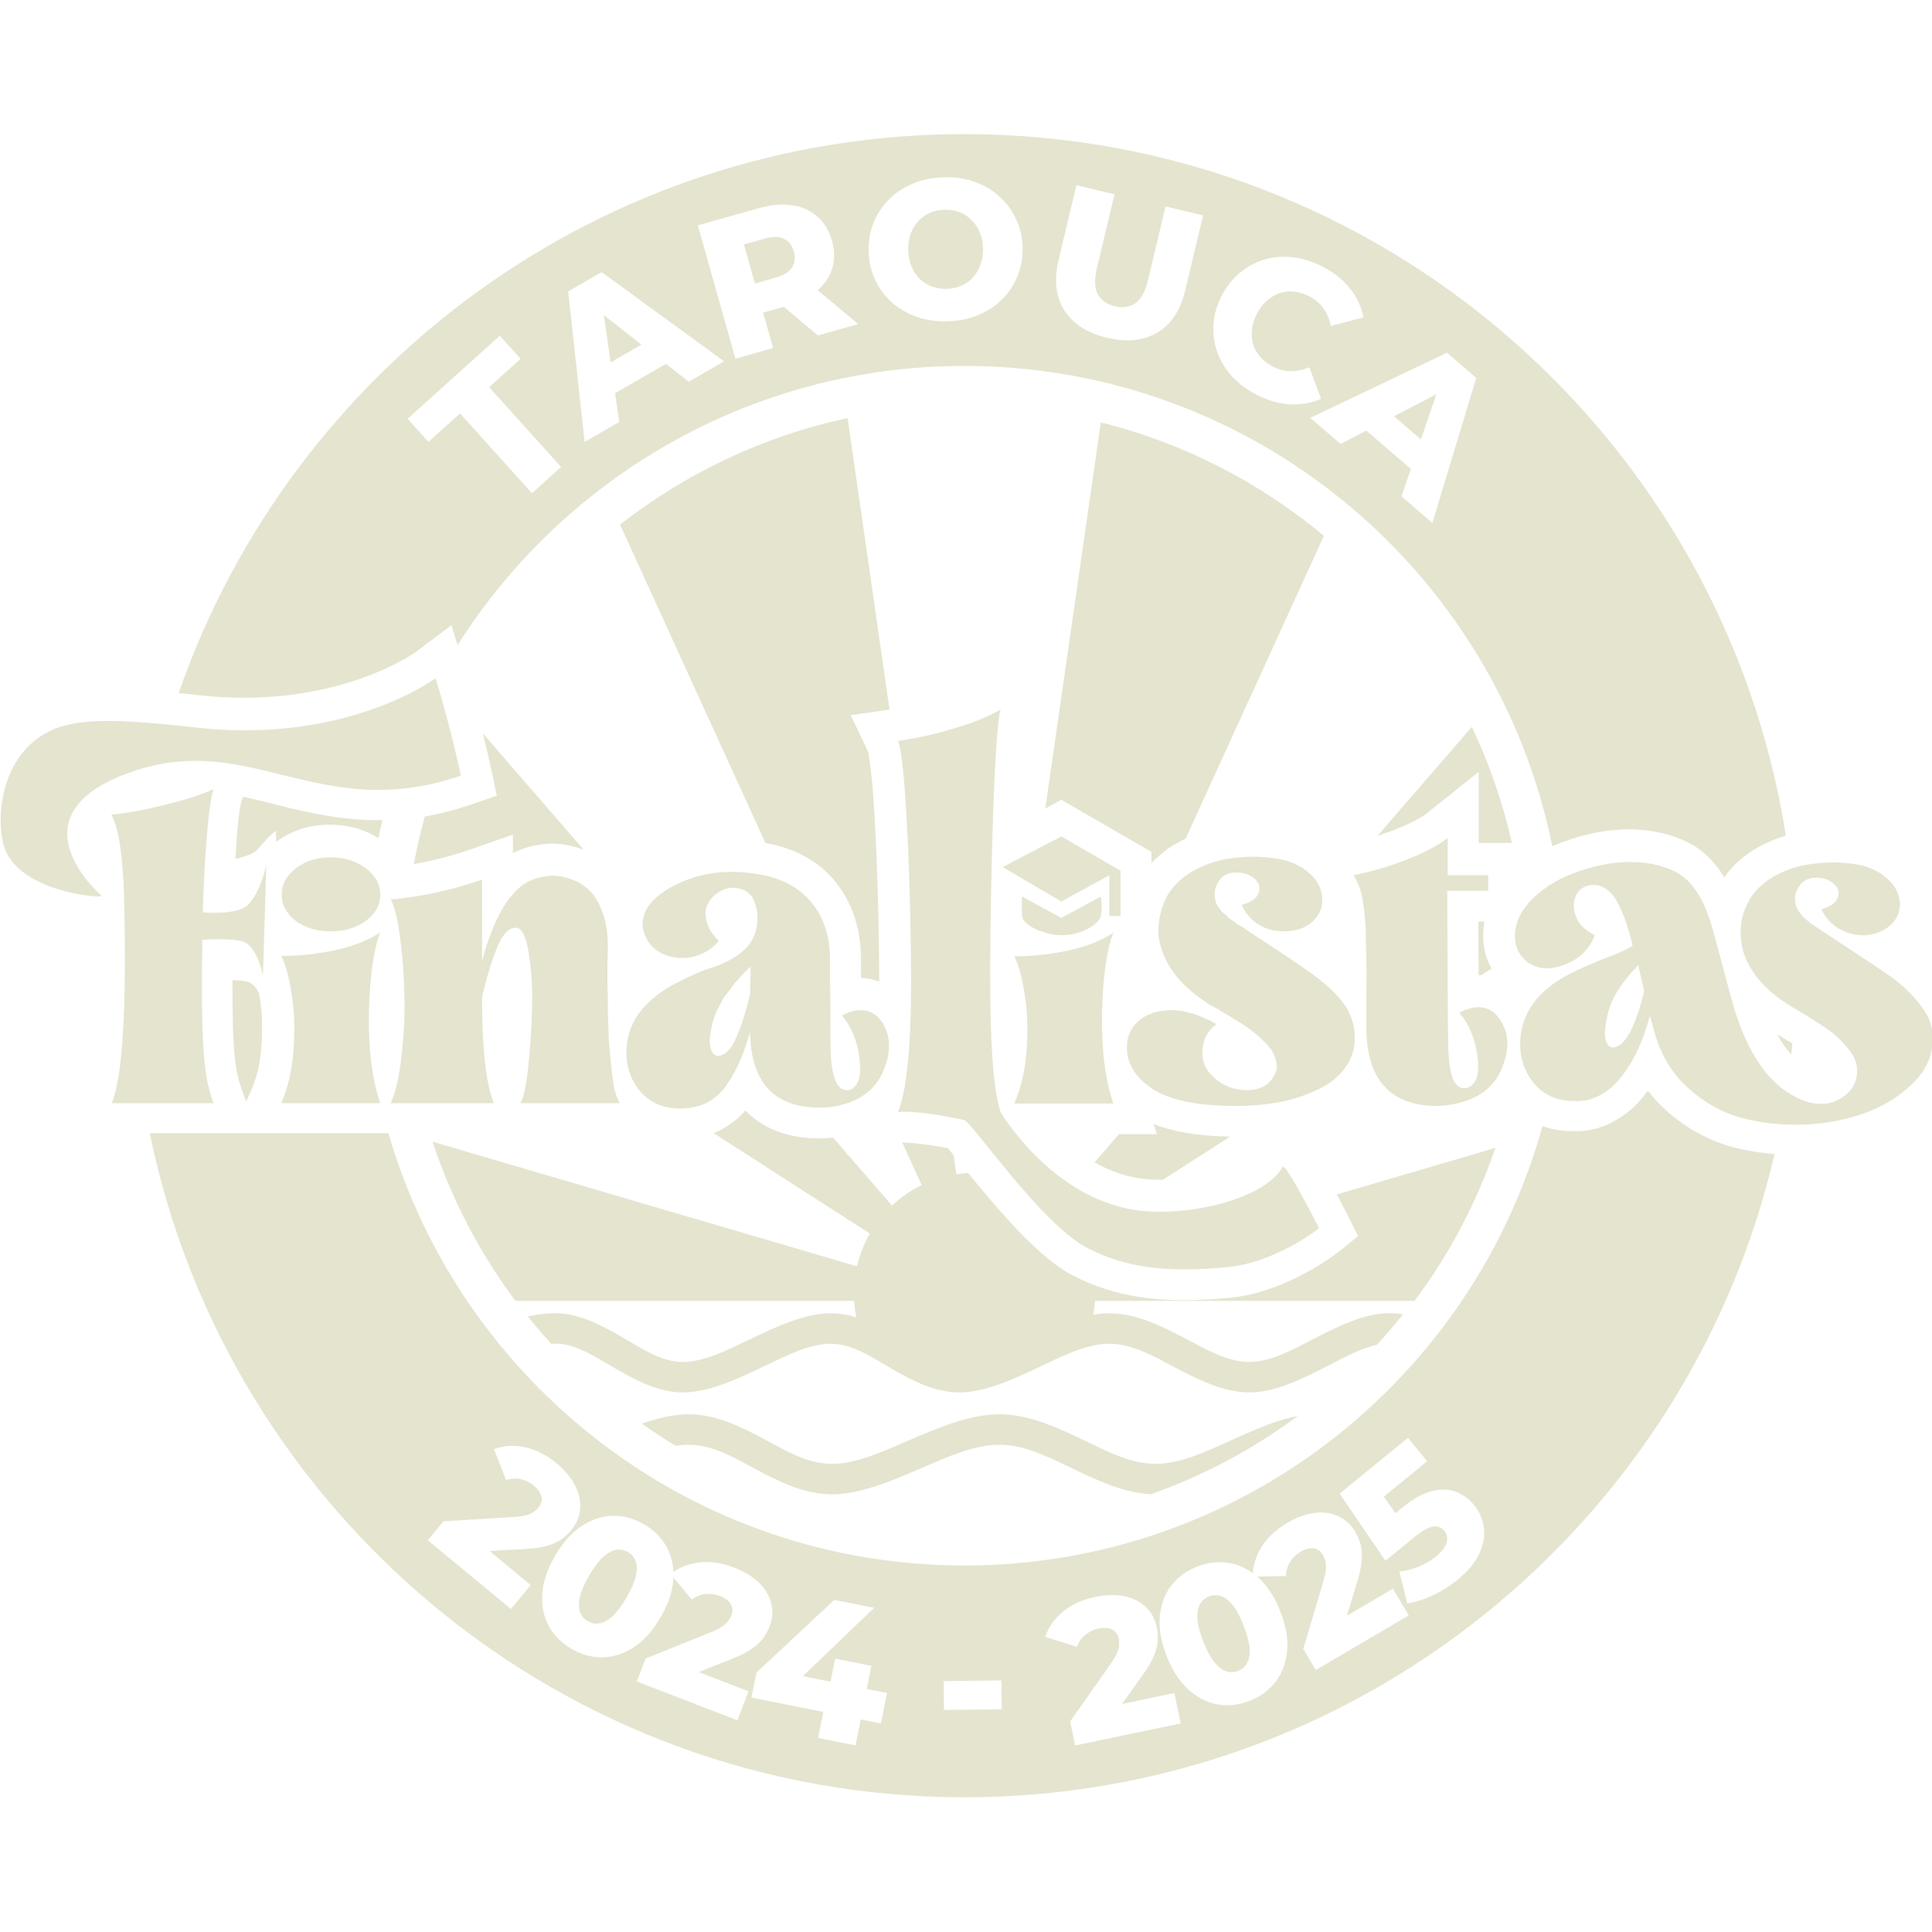<?xml version="1.0" encoding="UTF-8" standalone="no"?>
<!DOCTYPE svg PUBLIC "-//W3C//DTD SVG 1.1//EN" "http://www.w3.org/Graphics/SVG/1.1/DTD/svg11.dtd">
<svg width="100%" height="100%" viewBox="0 0 1080 1080" version="1.1" xmlns="http://www.w3.org/2000/svg" xmlns:xlink="http://www.w3.org/1999/xlink" xml:space="preserve" xmlns:serif="http://www.serif.com/" style="fill-rule:evenodd;clip-rule:evenodd;stroke-linejoin:round;stroke-miterlimit:2;">
    <g id="coiso" transform="matrix(1.216,0,0,1.216,-111.869,-143.825)">
        <path d="M314.015,455.482L360.312,508.911C358.878,508.357 357.404,507.891 355.889,507.513C350.572,506.007 345.327,505.72 340.193,506.568C335.727,507.181 331.586,508.503 327.779,510.491L327.779,501.943L308.556,508.681C304.215,510.202 299.819,511.536 295.368,512.681L287.927,514.411C286.041,514.803 284.146,515.162 282.242,515.488C283.607,508.096 285.287,500.815 287.269,493.658C293.913,492.491 300.884,490.728 308.251,488.226L320.381,484.105L317.739,471.57C317.739,471.57 316.354,464.998 314.015,455.482ZM443.859,505.762L377.041,359.452C407.24,335.825 442.835,318.783 481.657,310.496L500.922,444.49L483.078,447.039L491.189,464.1C491.386,465.38 492.649,473.718 493.238,481.341C495.191,506.632 496.163,547.181 496.163,568.451C496.163,568.785 496.163,569.117 496.162,569.449L491.577,568.202C490.368,568.01 489.116,567.9 487.822,567.885L487.774,559.028C487.768,550.001 486.097,542.006 482.964,535.003L482.959,534.992C475.912,519.313 463.083,509.272 443.859,505.762ZM572.541,489.953L598.062,312.455C636.334,321.996 671.233,340.104 700.599,364.62L637.057,503.756C635.57,504.468 634.097,505.243 632.638,506.082L632.569,506.122C628.14,508.733 624.417,511.724 621.351,515.062L621.351,509.917L579.869,485.91L572.541,489.953ZM725.233,502.513L768.631,452.428C776.623,469.302 782.836,487.18 787.026,505.82L771.768,505.82L771.768,473.089L748.301,491.864C744.922,494.566 739.727,497.119 732.869,499.82C730.278,500.812 727.733,501.71 725.233,502.513ZM657.455,640.799L626.616,660.618C622.892,660.675 619.3,660.472 615.991,659.985C608.264,658.845 601.297,656.12 595.163,652.621L606.37,639.688L623.875,639.688L622.247,634.984C631.066,638.481 642.77,640.581 657.455,640.799ZM706.546,667.38L779.442,645.976C770.713,671.442 758.104,695.114 742.321,716.283L595.346,716.283C595.208,718.572 594.931,720.823 594.524,723.029C589.887,723.85 585.152,725.32 580.378,727.148L592.802,730.491C587.021,731.839 581.101,734.208 575.159,736.888L567.8,732.575C566.662,733.106 565.525,733.642 564.389,734.18C562.671,734.994 560.957,735.816 559.251,736.621L564.309,741.965C561.305,743.381 558.312,744.766 555.347,746.026L552.155,739.84C549.55,740.952 546.971,741.949 544.429,742.746L545.582,749.639C541.906,750.746 538.302,751.484 534.799,751.662L535.841,744.574C534.949,744.657 534.063,744.7 533.184,744.7C531.036,744.7 528.948,744.428 526.906,743.948L523.876,750.349C520.655,749.439 517.519,748.129 514.431,746.6L519.044,741.131C515.781,739.607 512.592,737.747 509.405,735.858L502.798,740.085C496.882,736.594 490.963,733.157 484.76,731.136L495.71,728.192C492.425,726.575 489.096,725.172 485.694,724.143C485.166,721.583 484.815,718.958 484.654,716.283L328.925,716.283C312.555,694.325 299.599,669.676 290.846,643.124L485.97,700.418C487.205,695.061 489.218,690 491.883,685.36L420.063,639.204C421.42,638.666 422.73,638.056 423.991,637.377L424.075,637.332C428.152,635.067 431.69,632.224 434.703,628.773C442.484,636.902 453.667,641.61 468.734,641.61C470.885,641.61 472.969,641.49 474.989,641.256L481.04,648.24L480.73,648.988L481.534,648.809L502.058,672.496C506.087,668.712 510.681,665.523 515.698,663.07L506.768,643.515C507.755,643.526 515.028,643.69 527.781,646.112C528.444,646.942 529.323,648.042 530.377,649.351L531.634,658.095C533.409,657.826 535.211,657.641 537.037,657.544C542.652,664.38 549.628,672.689 555.754,679.437C565.703,690.398 576.392,700.144 585.325,704.709C604.976,714.751 625.957,717.834 657.142,714.925C683.734,712.444 707.195,693.878 707.195,693.878L716.376,686.543L711.063,676.061C711.063,676.061 709.132,672.26 706.546,667.38ZM506.759,643.496L506.739,643.452L507.489,643.374C507.453,643.382 506.977,643.46 506.759,643.496ZM777.722,563.508L772.925,566.591C772.531,566.57 772.132,566.559 771.728,566.557C771.69,559.493 771.651,551.274 771.613,541.896L774.388,541.896C774.223,542.781 774.092,543.669 773.995,544.561L773.98,544.702C773.32,552.128 774.632,558.358 777.722,563.508ZM664.322,608.803C664.388,608.921 664.363,608.96 664.335,608.951C664.33,608.902 664.326,608.853 664.322,608.803ZM408.655,751.6L426.032,746.928C420.09,749.345 414.251,751.16 408.655,751.6ZM639.577,743.078L670.682,751.448C669.336,751.614 667.996,751.703 666.661,751.703C657.498,751.703 648.544,747.699 639.577,743.078Z" style="fill:rgb(228,228,207);"/>
    </g>
    <g transform="matrix(1.127,0,0,0.912,213.915,80.883)">
        <path d="M83.608,734.974C79.566,729.516 75.665,723.895 71.912,718.122C76.05,717.158 79.946,716.526 83.433,716.287C96.262,715.409 108.248,723.274 120.119,731.893C129.472,738.685 138.709,746.111 148.935,746.111C159.464,746.111 170.871,738.927 182.353,732.112C196.012,724.005 209.742,716.273 222.154,716.273C234.905,716.273 246.42,724.161 257.832,732.489C266.87,739.084 275.796,746.111 285.986,746.111C296.532,746.111 307.981,738.917 319.636,732.091C333.439,724.007 347.459,716.273 360.457,716.273C373.624,716.273 386.381,724.081 398.947,732.269C409.263,738.992 419.394,746.111 429.922,746.111C440.51,746.111 451.368,738.621 462.22,731.698C475.467,723.247 488.699,715.498 501.028,716.285C502.67,716.39 504.375,716.589 506.129,716.874C501.968,723.335 497.623,729.607 493.103,735.677C485.335,737.662 477.317,743.073 469.148,748.284C456.053,756.637 442.698,764.777 429.922,764.777C417.085,764.777 404.481,756.977 391.902,748.78C381.573,742.049 371.281,734.938 360.457,734.938C349.465,734.938 337.777,742.123 326.104,748.959C312.283,757.053 298.492,764.777 285.986,764.777C273.125,764.777 261.559,756.885 250.152,748.561C241.119,741.969 232.247,734.938 222.154,734.938C211.724,734.938 200.37,742.125 188.892,748.938C175.237,757.042 161.457,764.777 148.935,764.777C136.109,764.777 124.199,756.505 112.468,747.987C103.253,741.296 94.226,734.243 84.268,734.924C84.05,734.939 83.83,734.956 83.608,734.974ZM145.369,797.516C139.615,793.226 133.996,788.685 128.524,783.905C136.528,780.5 144.349,778.198 151.753,778.198C165.732,778.198 178.314,786.165 190.825,794.503C201.106,801.354 211.311,808.57 222.903,808.57C234.836,808.57 247.827,801.205 261.016,794.152C276.207,786.028 291.607,778.198 305.912,778.198C320.377,778.198 334.358,786.093 348.164,794.308C359.865,801.272 371.399,808.57 383.34,808.57C395.381,808.57 408.129,801.277 420.642,794.272C432.152,787.828 443.495,781.593 453.953,779.212C431.931,799.406 407.412,815.673 381.078,827.169C367.76,826.39 354.689,818.908 341.611,811.126C329.897,804.155 318.186,796.864 305.912,796.864C293.477,796.864 280.22,804.22 267.014,811.282C251.806,819.415 236.663,827.236 222.903,827.236C208.802,827.236 196.163,819.266 183.656,810.931C173.38,804.083 163.235,796.864 151.753,796.864C149.657,796.864 147.527,797.096 145.369,797.516Z" style="fill:rgb(228,228,207);"/>
    </g>
    <g transform="matrix(1.041,0,0,1.041,-23.013,-22.305)">
        <path d="M118.059,393.585C178.723,218.954 344.822,93.462 540,93.462C762.706,93.462 947.551,256.849 981.104,470.192C975.61,471.771 970.295,474.031 965.172,476.977L965.091,477.024C957.779,481.336 952.15,486.553 948.031,492.561C947.191,491.18 946.297,489.825 945.348,488.497C941.496,483.105 937.07,478.931 932.191,475.849C927.717,473.024 922.226,470.687 915.636,469.037C910.015,467.587 903.42,466.789 895.879,466.789L895.717,466.789C885.263,466.99 874.966,468.841 864.674,472.389C861.52,473.425 858.52,474.577 855.672,475.838C825.894,328.776 695.79,217.925 540,217.925C425.549,217.925 324.962,277.752 267.831,367.812L264.517,357.172L245.404,371.506C245.404,371.506 202.222,403.007 128.676,394.719C125.034,394.309 121.496,393.929 118.059,393.585ZM975.015,641.141C929.139,838.942 751.67,986.538 540,986.538C324.35,986.538 144.199,833.339 102.537,629.931L230.67,629.931C269.63,763.983 393.45,862.075 540,862.075C687.922,862.075 812.686,762.139 850.402,626.158C855.326,627.913 860.78,628.826 866.789,628.855C873.467,629.076 879.794,627.808 885.729,625.11L885.879,625.042C891.621,622.296 896.47,618.867 900.605,614.732L900.775,614.562C902.97,612.238 905.039,609.761 907.01,607.088C909.758,610.698 912.831,614.066 916.226,617.194L916.286,617.249C926.955,626.893 938.715,633.471 951.568,637.144L951.72,637.187C959.28,639.195 967.032,640.514 975.015,641.141ZM227.496,461.819C226.697,465.02 225.946,468.239 225.243,471.477C217.844,466.769 209.218,464.279 199.277,464.279C187.995,464.279 178.405,467.487 170.382,473.504L170.279,467.546C166.373,470.57 163.186,474.306 160.468,477.566C157.707,480.878 148.541,482.577 148.541,482.577C149.331,467.906 150.486,454.839 152.111,450.596L152.62,449.268C159.108,450.662 165.538,452.355 172.071,453.964C189.34,458.218 207.176,462.181 227.496,461.819ZM984.61,581.736C984.423,583.743 984.224,585.747 984.011,587.747C981.197,584.722 978.682,581.054 976.411,576.777C977.301,577.326 978.242,577.902 979.235,578.504L979.33,578.561C981.206,579.665 982.964,580.722 984.61,581.736ZM154.317,612.967L152.17,607.191C148.417,597.096 146.78,586.563 146.957,547.764C146.957,547.764 154.254,547.74 156.697,549.315C159.141,550.89 161.031,553.176 161.618,557.214L161.643,557.386C162.937,565.151 163.166,573.729 162.464,583.29C161.809,592.056 160.14,599.733 157.262,606.276L154.317,612.967ZM307.771,286.291L323.406,272.203L284.772,229.327L301.67,214.101L290.499,201.704L240.99,246.314L252.161,258.711L269.138,243.414L307.771,286.291ZM352.405,232.594L379.718,216.801L391.976,226.411L410.931,215.45L345.164,167.535L327.221,177.909L336.032,258.759L354.619,248.011L352.405,232.594ZM366.559,206.484L350.028,216.042L346.385,190.669L366.559,206.484ZM616.564,202.801C627.249,205.344 636.287,204.4 643.679,199.968C651.071,195.537 656.047,187.944 658.606,177.191L668.157,137.072L647.994,132.272L638.591,171.771C637.115,177.975 634.85,182.134 631.797,184.248C628.745,186.362 625.082,186.91 620.808,185.893C616.534,184.875 613.476,182.727 611.635,179.448C609.862,176.185 609.714,171.452 611.191,165.248L620.593,125.75L600.12,120.876L590.57,160.995C588.01,171.748 589.032,180.769 593.634,188.055C598.236,195.342 605.88,200.257 616.564,202.801ZM530.947,193.968C536.968,193.805 542.432,192.701 547.338,190.654C552.316,188.605 556.599,185.796 560.189,182.226C563.778,178.655 566.537,174.505 568.464,169.774C570.461,164.971 571.384,159.771 571.232,154.176C571.081,148.58 569.879,143.473 567.628,138.856C565.447,134.236 562.468,130.241 558.691,126.87C554.912,123.428 550.482,120.819 545.401,119.042C540.391,117.264 534.876,116.456 528.855,116.619C522.905,116.78 517.442,117.885 512.464,119.933C507.487,121.982 503.169,124.828 499.511,128.471C495.921,132.041 493.163,136.192 491.235,140.922C489.307,145.653 488.419,150.816 488.571,156.412C488.722,162.007 489.888,167.115 492.068,171.734C494.249,176.354 497.229,180.384 501.008,183.826C504.856,187.196 509.32,189.768 514.401,191.545C519.482,193.321 524.998,194.129 530.947,193.968ZM530.476,176.543C527.643,176.62 524.973,176.196 522.467,175.271C520.032,174.345 517.869,172.986 515.977,171.194C514.155,169.329 512.677,167.101 511.543,164.509C510.481,161.915 509.907,159.024 509.82,155.837C509.732,152.578 510.149,149.661 511.072,147.084C512.064,144.435 513.42,142.165 515.141,140.275C516.931,138.313 519.017,136.804 521.398,135.747C523.85,134.688 526.493,134.12 529.327,134.044C532.16,133.967 534.794,134.392 537.229,135.319C539.735,136.243 541.899,137.638 543.722,139.502C545.613,141.294 547.09,143.487 548.153,146.081C549.284,148.602 549.894,151.492 549.982,154.75C550.069,157.938 549.616,160.856 548.624,163.506C547.704,166.154 546.348,168.459 544.558,170.421C542.837,172.31 540.751,173.784 538.298,174.843C535.917,175.9 533.309,176.467 530.476,176.543ZM755.804,252.652L779.719,273.231L774.688,287.972L791.285,302.253L814.838,224.365L799.127,210.847L725.704,245.822L741.978,259.825L755.804,252.652ZM785.12,257.406L770.646,244.952L793.4,233.146L785.12,257.406ZM696.661,233.277C702.758,236.45 708.751,238.211 714.64,238.56C720.625,238.879 726.251,237.893 731.517,235.601L725.232,218.67C721.786,220.072 718.431,220.762 715.167,220.741C711.966,220.753 708.794,219.941 705.651,218.305C702.948,216.898 700.695,215.166 698.89,213.108C697.085,211.051 695.791,208.78 695.007,206.295C694.319,203.78 694.109,201.114 694.376,198.298C694.707,195.514 695.608,192.708 697.08,189.88C698.552,187.051 700.333,184.703 702.423,182.836C704.577,181.001 706.864,179.675 709.286,178.858C711.804,178.012 714.423,177.737 717.144,178.035C719.864,178.333 722.576,179.185 725.279,180.592C728.422,182.227 730.907,184.359 732.734,186.988C734.624,189.649 735.983,192.793 736.812,196.419L754.285,191.854C753.173,186.163 750.754,180.989 747.026,176.333C743.361,171.71 738.48,167.812 732.383,164.638C727.166,161.923 721.885,160.253 716.539,159.628C711.288,158.972 706.228,159.333 701.356,160.712C696.548,162.124 692.136,164.461 688.121,167.724C684.14,170.923 680.84,175.038 678.223,180.066C675.606,185.094 674.113,190.189 673.744,195.349C673.408,200.446 674.041,205.368 675.644,210.117C677.31,214.898 679.901,219.282 683.417,223.269C687.03,227.225 691.444,230.561 696.661,233.277ZM431.911,189.312L442.968,186.196L461.314,201.566L483.003,195.455L461.203,177.29C464.948,173.985 467.52,170.173 468.92,165.854C470.397,161.168 470.376,156.131 468.858,150.743C467.321,145.287 464.699,140.946 460.993,137.72C457.267,134.426 452.72,132.395 447.35,131.626C442.048,130.838 436.123,131.366 429.576,133.211L396.839,142.435L417.016,214.048L437.273,208.34L431.911,189.312ZM427.501,173.659L421.592,152.687L432.845,149.516C437.074,148.325 440.47,148.361 443.035,149.626C445.668,150.872 447.456,153.166 448.397,156.508C449.32,159.782 448.983,162.637 447.388,165.074C445.861,167.492 442.983,169.297 438.754,170.488L427.501,173.659ZM771.383,834.051L765.226,825.082L788.464,806.109L778.179,793.512L741.459,823.492L766.071,859.519L781.714,846.747C784.678,844.327 787.157,842.714 789.153,841.909C791.103,841.048 792.788,840.816 794.209,841.211C795.584,841.551 796.743,842.298 797.684,843.45C799.252,845.372 799.634,847.576 798.829,850.063C797.979,852.495 796.181,854.831 793.437,857.072C790.693,859.312 787.585,861.164 784.113,862.626C780.697,864.043 777.181,864.947 773.566,865.337L777.736,882.377C782.124,881.813 786.725,880.39 791.538,878.106C796.352,875.823 800.734,873.068 804.686,869.841C810.504,865.091 814.49,860.282 816.644,855.413C818.798,850.544 819.543,845.911 818.88,841.513C818.226,837.015 816.51,833.065 813.732,829.662C810.953,826.259 807.67,823.862 803.883,822.473C800.05,821.028 795.755,820.921 790.998,822.153C786.195,823.329 780.94,826.248 775.232,830.908L771.383,834.051ZM464.198,940.724L461.411,954.692L481.527,958.706L484.315,944.739L495.155,946.902L498.42,930.537L487.58,928.374L490.055,915.97L470.564,912.081L468.089,924.485L453.24,921.522L491.501,884.828L470.133,880.564L428.315,919.583L425.632,933.029L464.198,940.724ZM697.217,868.062L712.66,867.721C712.723,864.891 713.458,862.364 714.865,860.141C716.272,857.918 718.136,856.125 720.458,854.762C723.208,853.148 725.596,852.527 727.622,852.898C729.709,853.234 731.362,854.441 732.582,856.519C733.084,857.374 733.487,858.411 733.792,859.629C734.121,860.75 734.217,862.173 734.079,863.898C734.002,865.586 733.575,867.727 732.796,870.32L721.965,906.875L728.638,918.241L778.592,888.914L770.144,874.523L745.381,889.061L750.93,870.767C752.335,866.162 753.138,862.281 753.338,859.123C753.564,855.869 753.359,853.071 752.726,850.732C752.056,848.332 751.111,846.093 749.891,844.015C747.559,840.043 744.463,837.218 740.603,835.541C736.803,833.827 732.573,833.271 727.913,833.87C723.253,834.47 718.448,836.222 713.498,839.128C707.204,842.823 702.514,847.22 699.427,852.319C696.707,856.812 695.18,861.433 694.844,866.184C690.986,863.39 686.824,861.591 682.36,860.789C676.697,859.734 670.929,860.355 665.056,862.654C659.117,864.979 654.394,868.463 650.886,873.109C647.443,877.728 645.449,883.227 644.901,889.604C644.354,895.982 645.578,902.998 648.574,910.652C651.57,918.306 655.434,924.289 660.165,928.601C664.897,932.912 670.094,935.596 675.758,936.651C681.487,937.68 687.321,937.033 693.26,934.708C699.132,932.41 703.79,928.951 707.232,924.331C710.74,919.686 712.768,914.175 713.315,907.797C713.863,901.419 712.638,894.403 709.642,886.749C706.646,879.095 702.783,873.112 698.051,868.8C697.775,868.549 697.497,868.302 697.217,868.062ZM686.984,918.674C684.872,919.501 682.733,919.577 680.567,918.903C678.467,918.203 676.354,916.595 674.228,914.08C672.142,911.472 670.156,907.76 668.271,902.943C666.359,898.06 665.297,893.986 665.085,890.721C664.938,887.431 665.398,884.816 666.465,882.876C667.598,880.911 669.221,879.515 671.332,878.688C673.444,877.862 675.549,877.798 677.65,878.498C679.816,879.172 681.929,880.78 683.989,883.322C686.049,885.863 688.035,889.576 689.946,894.458C691.832,899.275 692.894,903.349 693.132,906.68C693.345,909.945 692.884,912.56 691.751,914.525C690.684,916.465 689.095,917.848 686.984,918.674ZM383.744,868.526L393.632,880.413C395.888,878.701 398.323,877.703 400.938,877.421C403.553,877.138 406.117,877.482 408.629,878.45C411.604,879.598 413.577,881.08 414.547,882.897C415.583,884.74 415.667,886.785 414.8,889.033C414.443,889.958 413.883,890.919 413.119,891.916C412.447,892.871 411.393,893.832 409.957,894.797C408.588,895.788 406.646,896.786 404.132,897.791L368.78,912.067L364.037,924.364L418.084,945.208L424.088,929.638L397.297,919.305L415.069,912.262C419.548,910.495 423.085,908.708 425.681,906.899C428.369,905.05 430.431,903.149 431.868,901.197C433.329,899.178 434.494,897.045 435.361,894.798C437.018,890.5 437.302,886.319 436.212,882.253C435.188,878.213 432.991,874.555 429.621,871.281C426.251,868.007 421.888,865.337 416.533,863.272C409.724,860.646 403.363,859.711 397.451,860.469C392.238,861.137 387.667,862.82 383.738,865.518C383.527,860.749 382.345,856.364 380.19,852.363C377.492,847.274 373.415,843.146 367.961,839.98C362.446,836.778 356.778,835.25 350.959,835.395C345.201,835.575 339.656,837.436 334.323,840.977C328.99,844.518 324.26,849.843 320.134,856.951C316.007,864.06 313.729,870.808 313.299,877.194C312.869,883.581 314.003,889.319 316.702,894.409C319.462,899.534 323.599,903.698 329.115,906.899C334.569,910.065 340.175,911.558 345.933,911.378C351.752,911.233 357.328,909.39 362.661,905.849C367.994,902.308 372.724,896.983 376.85,889.875C380.977,882.766 383.255,876.018 383.685,869.631C383.71,869.261 383.73,868.893 383.744,868.526ZM337.759,892.008C335.798,890.87 334.407,889.243 333.587,887.128C332.828,885.049 332.771,882.394 333.417,879.164C334.16,875.908 335.83,872.043 338.426,867.57C341.059,863.035 343.587,859.668 346.01,857.47C348.494,855.307 350.828,854.04 353.01,853.668C355.253,853.332 357.356,853.733 359.317,854.871C361.278,856.01 362.638,857.618 363.397,859.698C364.218,861.813 364.274,864.468 363.567,867.662C362.86,870.856 361.19,874.721 358.558,879.256C355.961,883.729 353.433,887.096 350.974,889.356C348.551,891.554 346.218,892.821 343.974,893.158C341.792,893.53 339.72,893.146 337.759,892.008ZM528.982,939.653L560.016,939.308L559.844,923.791L528.81,924.136L528.982,939.653ZM624.629,936.436L635.734,920.874C638.537,916.96 640.538,913.539 641.736,910.611C642.99,907.599 643.691,904.883 643.838,902.464C643.97,899.975 643.79,897.552 643.299,895.193C642.358,890.684 640.327,887.018 637.205,884.195C634.152,881.357 630.322,879.478 625.715,878.557C621.107,877.636 615.994,877.761 610.375,878.933C603.231,880.423 597.381,883.09 592.827,886.935C588.272,890.78 585.12,895.274 583.369,900.416L600.444,905.759C601.408,903.097 602.912,900.937 604.956,899.281C606.999,897.624 609.338,896.521 611.974,895.971C615.096,895.32 617.557,895.495 619.358,896.494C621.228,897.479 622.409,899.151 622.901,901.51C623.103,902.481 623.154,903.592 623.053,904.844C623.007,906.012 622.643,907.39 621.962,908.98C621.349,910.556 620.26,912.447 618.694,914.656L596.749,945.833L599.44,958.735L656.146,946.91L652.74,930.574L624.629,936.436ZM284.966,854.265L304.055,853.233C308.863,852.981 312.785,852.41 315.821,851.52C318.957,850.621 321.517,849.473 323.499,848.079C325.526,846.629 327.308,844.977 328.844,843.121C331.781,839.573 333.379,835.698 333.637,831.497C333.95,827.34 333.028,823.175 330.873,818.999C328.718,814.824 325.43,810.907 321.009,807.247C315.387,802.593 309.652,799.686 303.805,798.526C297.959,797.366 292.48,797.707 287.369,799.547L293.848,816.224C296.531,815.317 299.157,815.145 301.726,815.708C304.295,816.271 306.617,817.411 308.692,819.128C311.148,821.161 312.547,823.193 312.89,825.224C313.287,827.3 312.717,829.266 311.181,831.122C310.548,831.887 309.712,832.62 308.671,833.322C307.729,834.014 306.425,834.59 304.757,835.049C303.144,835.554 300.986,835.883 298.283,836.037L260.226,838.341L251.823,848.494L296.446,885.43L307.086,872.575L284.966,854.265Z" style="fill:rgb(228,228,207);"/>
    </g>
    <g transform="matrix(5.079,0,0,5.079,-4196.05,-5327.35)">
        <path d="M855.462,1143.95C855.414,1146.37 855.096,1156.25 855.096,1156.25C855.096,1156.25 854.419,1152.87 852.82,1152.5C851.05,1152.09 848.426,1152.35 848.426,1152.35C848.226,1164.98 848.695,1167.71 849.662,1170.31L838.462,1170.31C839.662,1167.37 840.112,1159.81 839.812,1147.61C839.679,1143.01 839.212,1139.99 838.412,1138.56C840.179,1138.39 842.179,1138.02 844.412,1137.46C846.679,1136.89 848.429,1136.32 849.662,1135.76C849.062,1137.32 848.61,1144.25 848.476,1149.31C848.476,1149.31 852.194,1149.67 853.425,1148.51C854.593,1147.41 855.349,1144.89 855.462,1143.95ZM837.312,1147.46C838.342,1147.84 827.784,1147.34 826.496,1141.68C825.683,1138.1 826.548,1131.5 832.083,1129.16C835.315,1127.8 840.385,1128.15 847.699,1128.97C864.352,1130.85 874.094,1123.54 874.094,1123.54C875.725,1128.78 876.883,1134.27 876.883,1134.27C861.216,1139.6 853.793,1129.23 840.574,1133.87C826.988,1138.63 837.312,1147.46 837.312,1147.46ZM868.012,1170.31L857.112,1170.31C857.845,1168.64 858.295,1166.69 858.462,1164.46C858.629,1162.19 858.562,1160.16 858.262,1158.36C857.995,1156.52 857.612,1155.11 857.112,1154.11C859.145,1154.11 861.145,1153.89 863.112,1153.46C865.112,1153.02 866.745,1152.37 868.012,1151.51C867.279,1153.37 866.862,1156.32 866.762,1160.36C866.695,1164.39 867.112,1167.71 868.012,1170.31ZM858.712,1150.26C857.679,1149.46 857.162,1148.49 857.162,1147.36C857.162,1146.22 857.679,1145.26 858.712,1144.46C859.779,1143.66 861.062,1143.26 862.562,1143.26C864.062,1143.26 865.345,1143.66 866.412,1144.46C867.479,1145.26 868.012,1146.22 868.012,1147.36C868.012,1148.49 867.479,1149.46 866.412,1150.26C865.345,1151.02 864.062,1151.41 862.562,1151.41C861.062,1151.41 859.779,1151.02 858.712,1150.26ZM879.212,1158.81C879.212,1164.37 879.645,1168.21 880.512,1170.31L869.162,1170.31C869.729,1169.04 870.129,1167.26 870.362,1164.96C870.629,1162.66 870.729,1160.39 870.662,1158.16C870.595,1155.89 870.429,1153.79 870.162,1151.86C869.895,1149.92 869.562,1148.61 869.162,1147.91C872.629,1147.57 875.979,1146.84 879.212,1145.71L879.212,1154.66C880.445,1150.12 882.062,1147.26 884.062,1146.06C884.695,1145.69 885.395,1145.46 886.162,1145.36C886.929,1145.22 887.712,1145.27 888.512,1145.51C889.345,1145.71 890.095,1146.09 890.762,1146.66C891.429,1147.19 891.979,1148.02 892.412,1149.16C892.845,1150.26 893.062,1151.57 893.062,1153.11C893.062,1153.21 893.045,1153.79 893.012,1154.86L893.012,1157.46C893.045,1158.09 893.062,1159.02 893.062,1160.26C893.095,1161.46 893.129,1162.49 893.162,1163.36C893.229,1164.22 893.312,1165.14 893.412,1166.11C893.512,1167.07 893.629,1167.92 893.762,1168.66C893.929,1169.36 894.129,1169.91 894.362,1170.31L883.412,1170.31C883.745,1169.87 884.029,1168.64 884.262,1166.61C884.495,1164.54 884.645,1162.37 884.712,1160.11C884.779,1157.81 884.662,1155.74 884.362,1153.91C884.095,1152.04 883.629,1151.07 882.962,1151.01C882.229,1150.97 881.579,1151.59 881.012,1152.86C880.445,1154.12 879.895,1155.84 879.362,1158.01C879.295,1158.27 879.245,1158.54 879.212,1158.81ZM908.712,1162.46C908.379,1163.62 908.029,1164.64 907.662,1165.51C907.329,1166.34 906.862,1167.21 906.262,1168.11C905.695,1169.01 904.962,1169.71 904.062,1170.21C903.195,1170.67 902.179,1170.91 901.012,1170.91C899.145,1170.91 897.662,1170.26 896.562,1168.96C895.495,1167.62 895.012,1166.06 895.112,1164.26C895.245,1162.42 895.962,1160.84 897.262,1159.51C898.195,1158.54 899.362,1157.71 900.762,1157.01C902.162,1156.27 903.395,1155.74 904.462,1155.41C905.562,1155.07 906.579,1154.57 907.512,1153.91C908.479,1153.21 909.095,1152.32 909.362,1151.26C909.629,1150.16 909.579,1149.14 909.212,1148.21C908.879,1147.24 908.145,1146.71 907.012,1146.61C906.445,1146.57 905.879,1146.72 905.312,1147.06C904.779,1147.39 904.362,1147.82 904.062,1148.36C903.795,1148.86 903.745,1149.49 903.912,1150.26C904.079,1150.99 904.529,1151.72 905.262,1152.46C904.562,1153.32 903.612,1153.91 902.412,1154.21C901.212,1154.47 900.062,1154.34 898.962,1153.81C897.895,1153.27 897.212,1152.37 896.912,1151.11C896.679,1149.31 897.762,1147.76 900.162,1146.46C902.795,1145.06 905.712,1144.57 908.912,1145.01C912.745,1145.47 915.329,1147.19 916.662,1150.16C917.229,1151.42 917.512,1152.87 917.512,1154.51L917.562,1163.71C917.562,1165.47 917.729,1166.81 918.062,1167.71C918.395,1168.61 918.929,1168.99 919.662,1168.86C920.629,1168.52 920.995,1167.41 920.762,1165.51C920.562,1163.57 919.912,1161.96 918.812,1160.66C920.712,1159.69 922.179,1159.92 923.212,1161.36C924.112,1162.69 924.245,1164.29 923.612,1166.16C922.879,1168.39 921.312,1169.82 918.912,1170.46C918.145,1170.69 917.312,1170.81 916.412,1170.81C911.345,1170.81 908.779,1168.02 908.712,1162.46ZM908.712,1158.31C908.745,1156.91 908.762,1155.91 908.762,1155.31C908.695,1155.34 908.512,1155.51 908.212,1155.81C907.945,1156.11 907.762,1156.31 907.662,1156.41C907.595,1156.47 907.429,1156.66 907.162,1156.96C906.929,1157.22 906.762,1157.44 906.662,1157.61C906.562,1157.74 906.395,1157.96 906.162,1158.26C905.929,1158.52 905.762,1158.76 905.662,1158.96L905.262,1159.76C905.095,1160.06 904.962,1160.34 904.862,1160.61C904.762,1160.87 904.662,1161.17 904.562,1161.51L904.362,1162.51C904.229,1163.31 904.245,1163.94 904.412,1164.41C904.579,1164.87 904.845,1165.11 905.212,1165.11C905.945,1165.04 906.579,1164.42 907.112,1163.26C907.679,1162.06 908.212,1160.41 908.712,1158.31ZM936.286,1127C935.552,1129.3 935.169,1146.85 935.136,1155.25C935.102,1163.62 935.486,1168.97 936.286,1171.3C936.286,1171.3 941.809,1180.71 951.158,1182.08C956.794,1182.91 965.36,1180.88 967.32,1177.34C967.633,1176.77 971.337,1184.08 971.337,1184.08C971.337,1184.08 966.588,1187.87 961.192,1188.37C954.555,1188.99 950.077,1188.43 945.895,1186.29C940.747,1183.66 933.124,1172.34 932.25,1172.16C926.531,1170.96 924.986,1171.3 924.986,1171.3C925.952,1168.97 926.436,1164.12 926.436,1156.75C926.436,1149.38 925.952,1132.48 924.986,1130.45C926.152,1130.28 927.452,1130.03 928.886,1129.7C930.352,1129.33 931.752,1128.91 933.086,1128.45C934.419,1127.95 935.486,1127.46 936.286,1127ZM948.694,1170.35L937.794,1170.35C938.527,1168.68 938.977,1166.73 939.144,1164.5C939.311,1162.23 939.244,1160.2 938.944,1158.4C938.677,1156.56 938.294,1155.15 937.794,1154.15C939.827,1154.15 941.827,1153.93 943.794,1153.5C945.794,1153.06 947.427,1152.41 948.694,1151.55C947.961,1153.41 947.544,1156.36 947.444,1160.4C947.377,1164.43 947.794,1167.75 948.694,1170.35ZM943.048,1151.83C941.236,1151.84 938.681,1150.77 938.64,1149.7C938.608,1148.86 938.64,1147.57 938.64,1147.57L942.975,1149.93L947.31,1147.57C947.31,1147.57 947.525,1148.72 947.31,1149.7C947.084,1150.73 945.034,1151.82 943.048,1151.83ZM948.254,1149.71L948.254,1145.23L942.975,1148.12L936.509,1144.33L942.975,1140.96L949.488,1144.73L949.488,1149.71L948.254,1149.71ZM954.435,1147.86C955.029,1146.64 956.008,1145.62 957.371,1144.82C958.769,1144.02 960.237,1143.53 961.775,1143.35C963.348,1143.14 964.868,1143.14 966.336,1143.35C967.839,1143.53 969.097,1144.03 970.11,1144.87C971.124,1145.68 971.648,1146.67 971.683,1147.86C971.718,1148.63 971.491,1149.31 971.002,1149.9C970.547,1150.5 969.936,1150.92 969.167,1151.16C968.433,1151.37 967.646,1151.44 966.808,1151.37C966.004,1151.3 965.235,1151.02 964.501,1150.53C963.767,1150.05 963.208,1149.36 962.823,1148.49C963.837,1148.21 964.448,1147.79 964.658,1147.23C964.903,1146.64 964.781,1146.11 964.291,1145.66C963.802,1145.2 963.155,1144.96 962.351,1144.92C961.408,1144.89 960.726,1145.2 960.307,1145.87C959.888,1146.5 959.748,1147.14 959.888,1147.81C959.922,1147.98 959.957,1148.14 959.992,1148.28C960.062,1148.42 960.15,1148.58 960.254,1148.75C960.394,1148.89 960.499,1149.03 960.569,1149.17C960.674,1149.28 960.814,1149.4 960.988,1149.54C961.163,1149.68 961.286,1149.8 961.355,1149.9C961.46,1149.98 961.635,1150.1 961.88,1150.27C962.124,1150.45 962.282,1150.57 962.351,1150.64C962.456,1150.67 962.649,1150.78 962.928,1150.95C963.208,1151.13 963.383,1151.25 963.452,1151.32C967.472,1153.94 969.918,1155.58 970.792,1156.25C972.12,1157.23 973.134,1158.17 973.833,1159.08C974.567,1159.99 975.021,1161.02 975.196,1162.17C975.405,1163.57 975.178,1164.83 974.514,1165.95C973.885,1167.03 972.941,1167.9 971.683,1168.57C970.425,1169.23 969.044,1169.74 967.542,1170.09C966.039,1170.4 964.466,1170.58 962.823,1170.61C958.315,1170.68 955.064,1170.07 953.072,1168.78C951.08,1167.49 950.119,1165.89 950.189,1164.01C950.224,1162.89 950.661,1161.96 951.5,1161.23C952.373,1160.5 953.527,1160.11 954.96,1160.08C956.427,1160.04 958.123,1160.55 960.045,1161.6C959.241,1162.23 958.752,1162.99 958.577,1163.9C958.402,1164.78 958.49,1165.58 958.839,1166.31C959.223,1167.05 959.853,1167.68 960.726,1168.2C961.6,1168.69 962.579,1168.92 963.662,1168.88C964.955,1168.81 965.864,1168.27 966.388,1167.26C966.668,1166.84 966.755,1166.4 966.65,1165.95C966.58,1165.46 966.441,1165.04 966.231,1164.69C966.021,1164.3 965.689,1163.9 965.235,1163.48C964.815,1163.06 964.379,1162.68 963.924,1162.33C963.47,1161.98 962.946,1161.63 962.351,1161.28C961.757,1160.9 961.216,1160.57 960.726,1160.29C960.272,1160.01 959.783,1159.73 959.258,1159.45C958.769,1159.13 958.367,1158.85 958.053,1158.61C956.655,1157.59 955.571,1156.44 954.802,1155.15C954.068,1153.85 953.684,1152.61 953.649,1151.42C953.649,1150.2 953.911,1149.01 954.435,1147.86ZM975.122,1145.22C976.944,1144.88 978.867,1144.32 980.891,1143.55C982.948,1142.74 984.483,1141.93 985.495,1141.12L985.495,1145.22L989.948,1145.22L989.948,1146.94L985.445,1146.94C985.478,1156.15 985.512,1161.64 985.546,1163.43C985.546,1165.22 985.698,1166.57 986.001,1167.48C986.339,1168.39 986.878,1168.78 987.62,1168.64C988.632,1168.31 989.02,1167.18 988.784,1165.26C988.548,1163.3 987.873,1161.66 986.76,1160.35C988.717,1159.37 990.201,1159.6 991.213,1161.06C992.158,1162.4 992.309,1164.02 991.668,1165.91C990.926,1168.17 989.324,1169.62 986.861,1170.26C986.086,1170.47 985.259,1170.58 984.382,1170.62C979.153,1170.62 976.539,1167.72 976.539,1161.91L976.539,1158.27C976.573,1156.72 976.573,1155.62 976.539,1154.98C976.539,1154.34 976.522,1153.48 976.488,1152.4C976.488,1151.32 976.455,1150.53 976.387,1150.02C976.354,1149.52 976.286,1148.93 976.185,1148.25C976.084,1147.58 975.949,1147.02 975.78,1146.58C975.611,1146.11 975.392,1145.66 975.122,1145.22ZM1034.41,1156.5C1035.9,1157.62 1037.05,1158.79 1037.87,1160.01C1038.72,1161.23 1039.04,1162.61 1038.83,1164.13C1038.6,1165.73 1037.77,1167.17 1036.34,1168.46C1034.95,1169.75 1033.25,1170.75 1031.25,1171.46C1029.25,1172.17 1027.04,1172.58 1024.63,1172.68C1022.22,1172.75 1019.93,1172.5 1017.76,1171.92C1015.62,1171.31 1013.67,1170.21 1011.91,1168.61C1010.18,1167.02 1008.97,1165.03 1008.3,1162.66L1007.79,1160.87L1007.74,1160.72C1007.46,1161.71 1007.16,1162.64 1006.82,1163.52C1006.48,1164.37 1006.06,1165.22 1005.55,1166.07C1005.04,1166.88 1004.5,1167.59 1003.92,1168.2C1003.34,1168.78 1002.66,1169.26 1001.88,1169.63C1001.13,1169.97 1000.34,1170.12 999.49,1170.09C997.555,1170.09 996.045,1169.42 994.96,1168.1C993.874,1166.75 993.382,1165.15 993.483,1163.32C993.619,1161.45 994.332,1159.84 995.621,1158.48C996.537,1157.53 997.64,1156.73 998.93,1156.09C1000.22,1155.44 1001.52,1154.87 1002.85,1154.36C1004.21,1153.85 1005.21,1153.39 1005.85,1152.99C1005.65,1152.1 1005.41,1151.27 1005.14,1150.49C1004.9,1149.71 1004.58,1148.95 1004.17,1148.2C1003.76,1147.42 1003.26,1146.88 1002.64,1146.57C1002.03,1146.23 1001.37,1146.2 1000.66,1146.47C1000.08,1146.67 999.693,1147.12 999.49,1147.79C999.286,1148.47 999.354,1149.2 999.693,1149.98C1000.07,1150.76 1000.73,1151.37 1001.68,1151.81C1001.44,1152.53 1001.03,1153.17 1000.46,1153.75C999.88,1154.33 999.218,1154.75 998.472,1155.02C996.877,1155.67 995.519,1155.62 994.4,1154.87C993.28,1154.09 992.788,1152.93 992.924,1151.41C993.093,1149.85 994.009,1148.4 995.672,1147.08C996.86,1146.1 998.336,1145.32 1000.1,1144.74C1001.87,1144.13 1003.63,1143.81 1005.39,1143.77C1006.62,1143.77 1007.68,1143.89 1008.6,1144.13C1009.55,1144.37 1010.35,1144.69 1010.99,1145.1C1011.64,1145.5 1012.21,1146.06 1012.72,1146.78C1013.23,1147.49 1013.64,1148.25 1013.95,1149.07C1014.28,1149.88 1014.61,1150.88 1014.91,1152.07L1016.64,1158.53C1018.17,1164.3 1020.55,1168 1023.77,1169.63C1025.77,1170.65 1027.52,1170.65 1029.01,1169.63C1030.13,1168.85 1030.64,1167.78 1030.54,1166.42C1030.47,1165.64 1030.08,1164.86 1029.37,1164.08C1028.69,1163.27 1027.96,1162.61 1027.18,1162.1C1026.4,1161.55 1025.43,1160.94 1024.28,1160.26C1023.16,1159.59 1022.39,1159.09 1021.99,1158.79C1020.97,1158.04 1020.12,1157.23 1019.44,1156.34C1018.76,1155.43 1018.29,1154.51 1018.02,1153.6C1017.78,1152.68 1017.69,1151.78 1017.76,1150.9C1017.83,1150.02 1018.07,1149.17 1018.48,1148.35C1019.05,1147.16 1020,1146.18 1021.33,1145.4C1022.68,1144.62 1024.12,1144.14 1025.65,1143.98C1027.18,1143.77 1028.65,1143.77 1030.08,1143.98C1031.51,1144.14 1032.71,1144.64 1033.69,1145.45C1034.68,1146.23 1035.2,1147.2 1035.27,1148.35C1035.27,1149.3 1034.91,1150.1 1034.2,1150.75C1033.49,1151.36 1032.66,1151.71 1031.71,1151.81C1030.76,1151.92 1029.79,1151.73 1028.81,1151.25C1027.82,1150.75 1027.09,1149.98 1026.62,1148.96C1027.6,1148.69 1028.2,1148.29 1028.4,1147.74C1028.64,1147.16 1028.52,1146.66 1028.04,1146.21C1027.57,1145.77 1026.96,1145.54 1026.21,1145.5C1025.3,1145.47 1024.62,1145.77 1024.18,1146.42C1023.77,1147.03 1023.63,1147.66 1023.77,1148.3L1023.87,1148.71L1024.07,1149.12C1024.14,1149.22 1024.23,1149.34 1024.33,1149.47C1024.46,1149.61 1024.57,1149.73 1024.63,1149.83C1024.74,1149.93 1024.87,1150.05 1025.04,1150.18C1025.21,1150.29 1025.33,1150.39 1025.4,1150.49L1026.77,1151.41C1027.01,1151.54 1027.16,1151.64 1027.23,1151.71C1031.13,1154.26 1033.52,1155.85 1034.41,1156.5ZM1006.46,1155.12C1005.51,1156.11 1004.73,1157.09 1004.12,1158.08C1003.51,1159.06 1003.1,1160.21 1002.9,1161.54C1002.76,1162.35 1002.76,1163 1002.9,1163.47C1003.07,1163.94 1003.34,1164.18 1003.71,1164.18C1004.97,1164.12 1006.11,1162.06 1007.12,1158.02C1006.82,1156.67 1006.6,1155.7 1006.46,1155.12Z" style="fill:rgb(228,228,207);"/>
    </g>
</svg>
